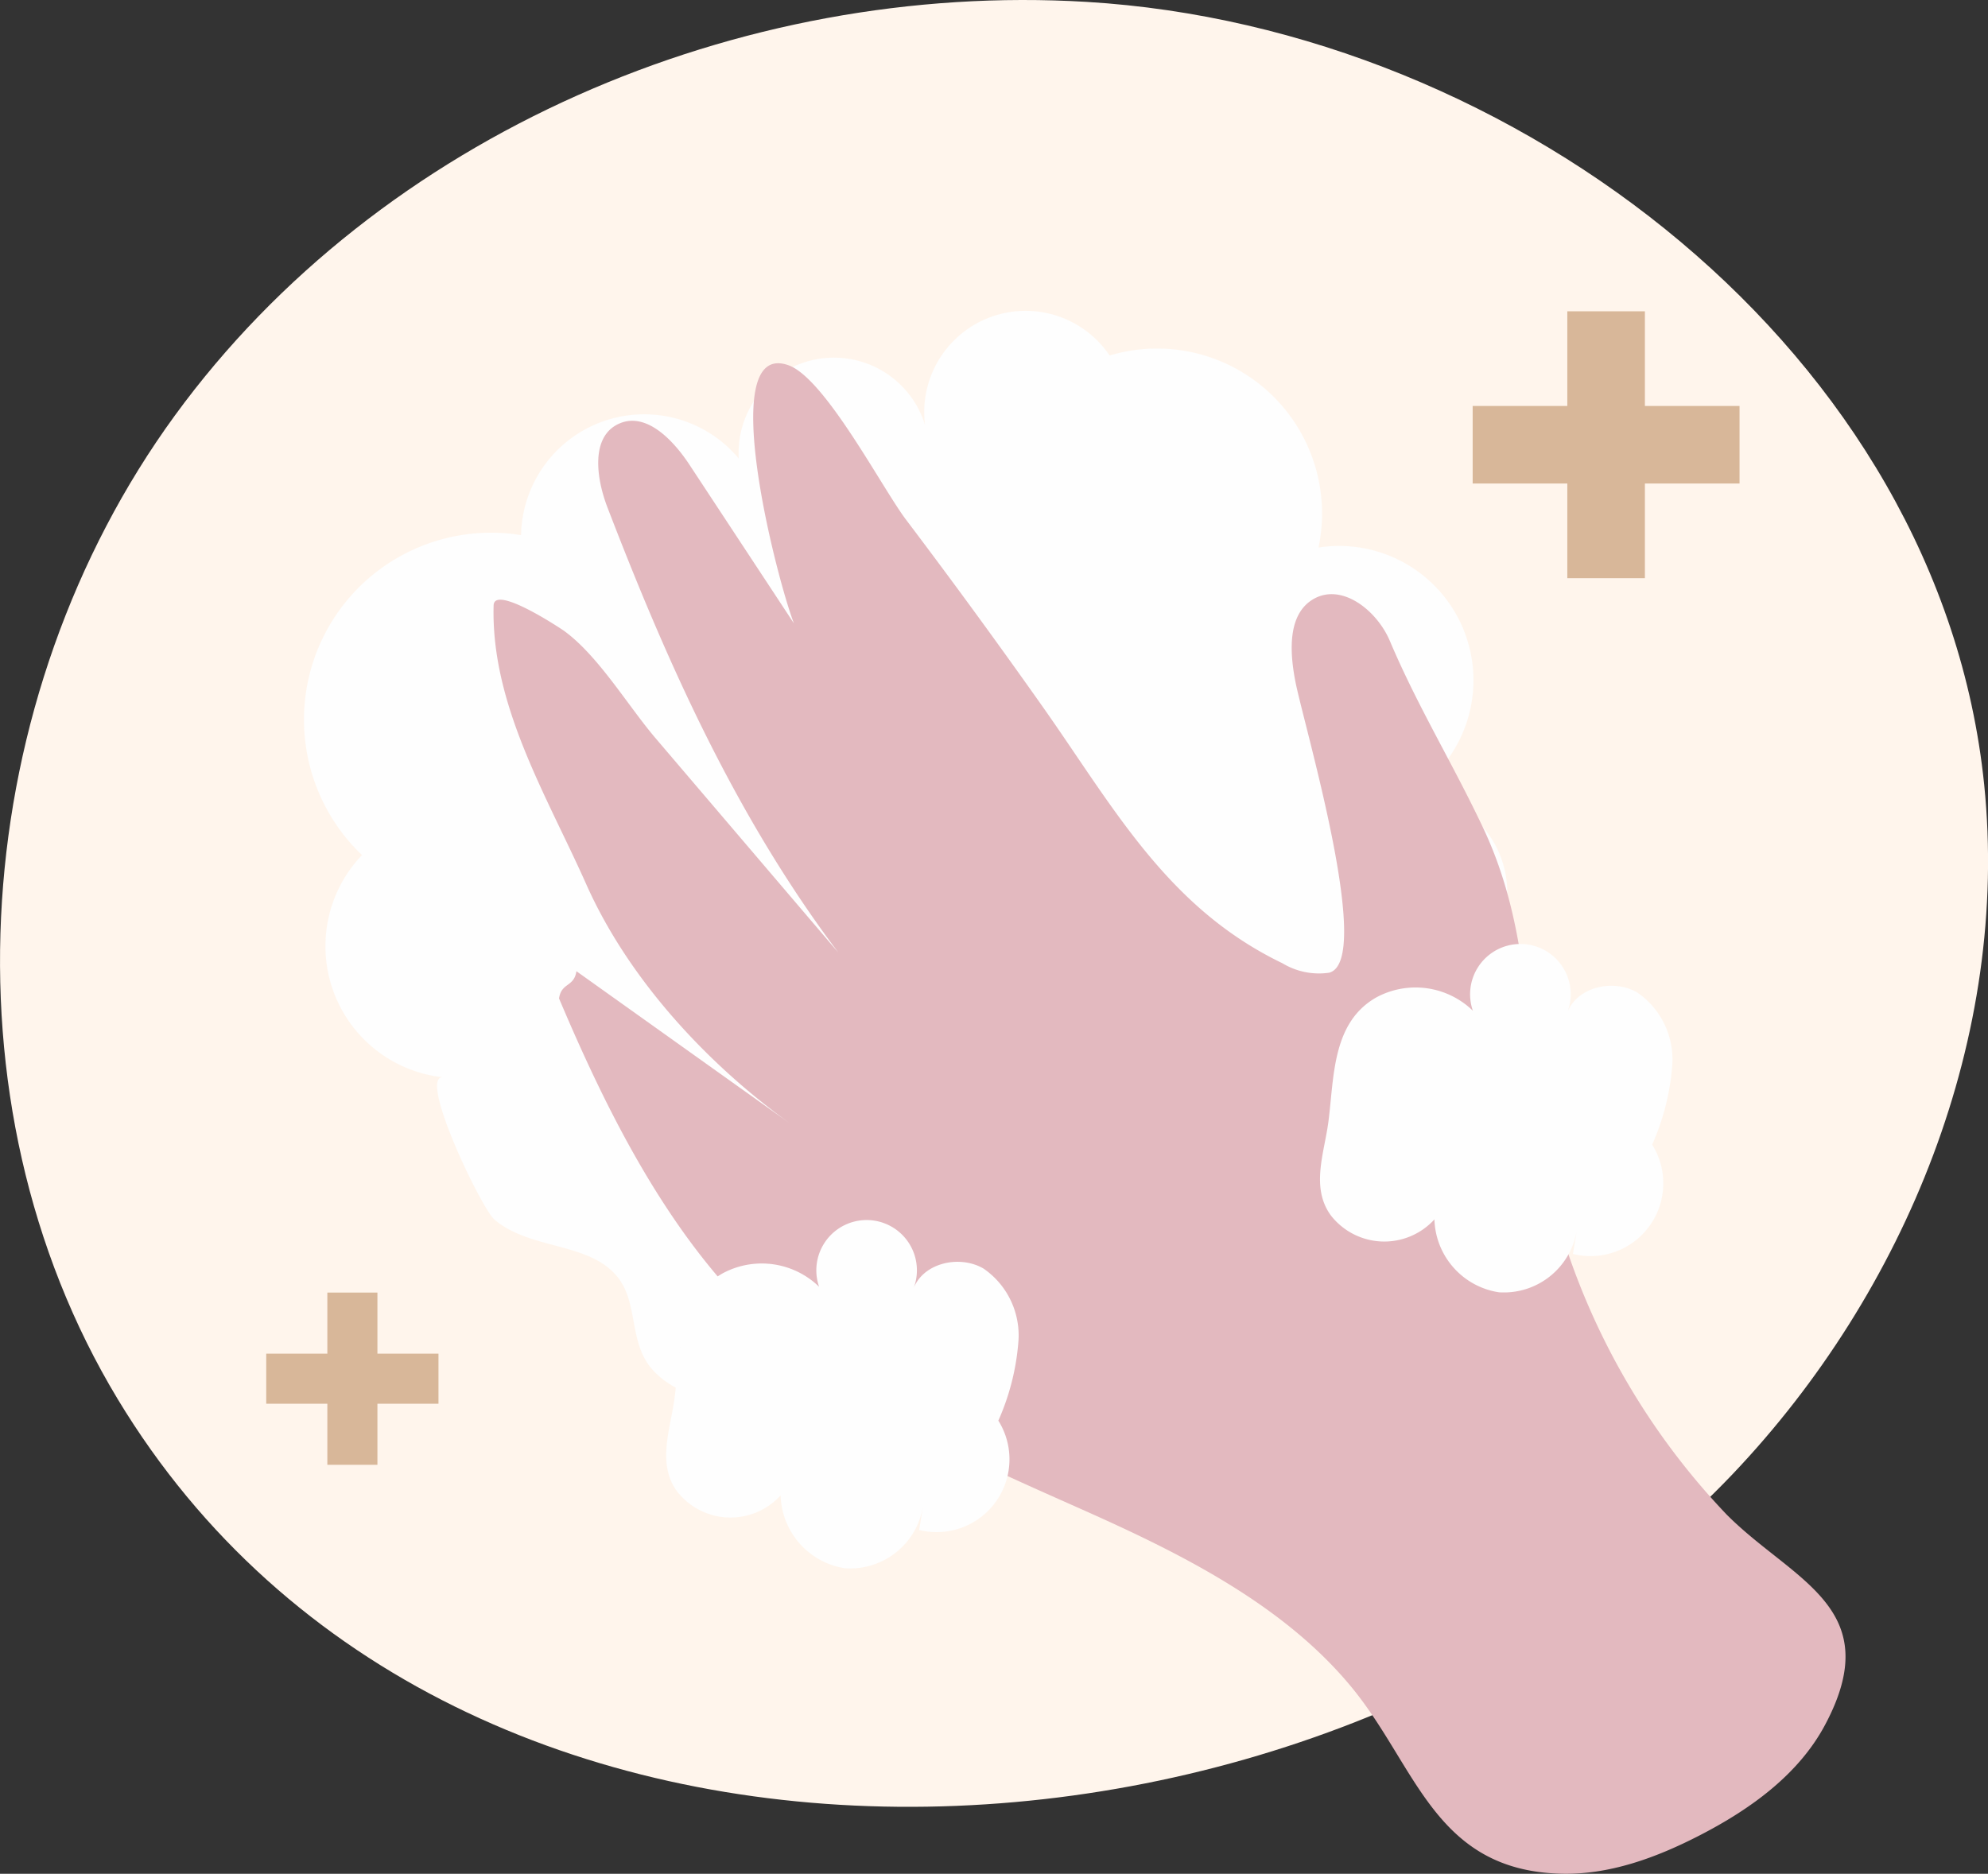<svg xmlns="http://www.w3.org/2000/svg" width="157.729" height="148.689" viewBox="0 0 157.729 148.689">
  <rect x="0" y="0" width="157.729" height="148.689" fill="#333333" stroke="none"/>
  <g id="Group_45281" data-name="Group 45281" transform="translate(0.001)">
    <path id="Path_32682" data-name="Path 32682" d="M13782.51,3991.054c-14.273-23.646-11.731-55.738,4.539-78.057s44.776-34.474,72.346-32.816c34.2,2.057,67.709,28.012,71.2,62.093,2.039,19.933-6.156,40.22-19.965,54.741C13878.2,4031.108,13809.208,4035.279,13782.51,3991.054Z" transform="translate(-13773.172 -3880.031)" fill="#fff5ec"/>
    <path id="Path_32683" data-name="Path 32683" d="M14482.391,4653.618a10.464,10.464,0,0,1-6.445-17.636,14.837,14.837,0,0,1,12.619-25.387,9.773,9.773,0,0,1,17.273-6.081,7.563,7.563,0,0,1,14.779-2.664,8.042,8.042,0,0,1,14.645-5.51,13.089,13.089,0,0,1,16.572,15.239,10.657,10.657,0,0,1,7.465,19.453,7.924,7.924,0,0,1,1.546,15.591c6.355,5.071,7.049,15.776,1.4,21.625a14.5,14.5,0,0,1-21.971,12.078,8.1,8.1,0,0,1-15.82-2.918,7.034,7.034,0,0,1-13.9-.574c-2.981,2.83-8.336,3.209-11.357.2-2.187-2.18-1.235-5.432-2.988-7.585-2.259-2.782-6.867-2.111-9.749-4.536C14485.429,4664.053,14480.32,4653.4,14482.391,4653.618Z" transform="translate(-14447.225 -4568.129)" fill="#fefefe"/>
    <path id="Path_32684" data-name="Path 32684" d="M14987.739,4780.746a56.566,56.566,0,0,0,13.095,22.325c5.231,5.265,12.791,7.368,7.809,16.706-2.109,3.952-5.943,6.694-9.924,8.747-3.427,1.769-7.177,3.158-11.033,3.053-9.992-.269-11.425-8.458-16.541-14.72-5.441-6.665-13.764-10.762-21.463-14.189-9.234-4.11-18.3-8.021-25.7-15.089-7.174-6.853-11.943-16.385-15.781-25.457.191-1.282,1.188-.881,1.38-2.161l17.119,12.205c-6.674-4.759-12.974-11.543-16.337-19.1-3.114-7-7.57-14.219-7.352-22.13.047-1.7,5.443,1.909,5.592,2.019,2.739,2,5.051,5.93,7.264,8.525l14.493,17c-8.078-10.737-13.492-22.773-18.315-35.315-.891-2.312-1.353-5.619.9-6.645,2.148-.978,4.3,1.273,5.6,3.244l22.181,33.691a64.413,64.413,0,0,1-13.815-20.91c-1.264-3.044-6.448-22.762-.515-20.672,2.906,1.023,7.437,9.747,9.334,12.256q5.544,7.332,10.846,14.847c5.653,8.018,9.881,15.953,19.02,20.354a5.6,5.6,0,0,0,3.7.751c3.6-.911-2.019-19.72-2.673-23.108-.456-2.353-.633-5.359,1.446-6.55,2.263-1.293,5.033.926,6.049,3.326,2.217,5.236,5,9.745,7.416,14.868C14986.457,4759.053,14984.32,4770.086,14987.739,4780.746Z" transform="translate(-14863.848 -4682.893)" fill="#e3b9bf"/>
    <path id="Path_32685" data-name="Path 32685" d="M15311.7,6681.444a3.99,3.99,0,1,1,6.141-1.685c.762-2.071,3.673-2.731,5.574-1.612a6.438,6.438,0,0,1,2.77,5.677,18.976,18.976,0,0,1-1.6,6.386,5.777,5.777,0,0,1-6.283,8.677c.1-.606.2-1.213.294-1.821a5.859,5.859,0,0,1-6.164,4.862,6.032,6.032,0,0,1-5.122-5.786,5.375,5.375,0,0,1-8.212-.31c-1.625-2.216-.52-4.98-.2-7.427.461-3.514.265-7.864,3.8-9.875A6.533,6.533,0,0,1,15311.7,6681.444Z" transform="translate(-15245.377 -6577.479)" fill="#fefefe"/>
    <path id="Path_32686" data-name="Path 32686" d="M16808.4,6049.479a3.991,3.991,0,1,1,6.141-1.686c.762-2.071,3.676-2.731,5.576-1.611a6.439,6.439,0,0,1,2.77,5.677,19.008,19.008,0,0,1-1.6,6.387,5.776,5.776,0,0,1-6.285,8.676c.1-.6.2-1.213.295-1.819a5.859,5.859,0,0,1-6.166,4.861,6.028,6.028,0,0,1-5.119-5.785,5.376,5.376,0,0,1-8.213-.31c-1.625-2.216-.52-4.98-.2-7.427.461-3.514.264-7.864,3.8-9.876A6.532,6.532,0,0,1,16808.4,6049.479Z" transform="translate(-16690.205 -5967.417)" fill="#fefefe"/>
    <path id="Path_32687" data-name="Path 32687" d="M17144.4,4815.645h21.174v-6.155H17144.4Z" transform="translate(-17027.559 -4777.276)" fill="#d8b799"/>
    <path id="Path_32688" data-name="Path 32688" d="M17361,4613.985h6.156V4592.81H17361Z" transform="translate(-17236.65 -4568.106)" fill="#d8b799"/>
    <path id="Path_32689" data-name="Path 32689" d="M14382.6,6983.292h13.666v-3.972H14382.6Z" transform="translate(-14361.478 -6871.902)" fill="#d8b799"/>
    <path id="Path_32690" data-name="Path 32690" d="M14522.5,6853.135h3.973V6839.47h-3.973Z" transform="translate(-14496.529 -6736.9)" fill="#d8b799"/>
  </g>
</svg>

